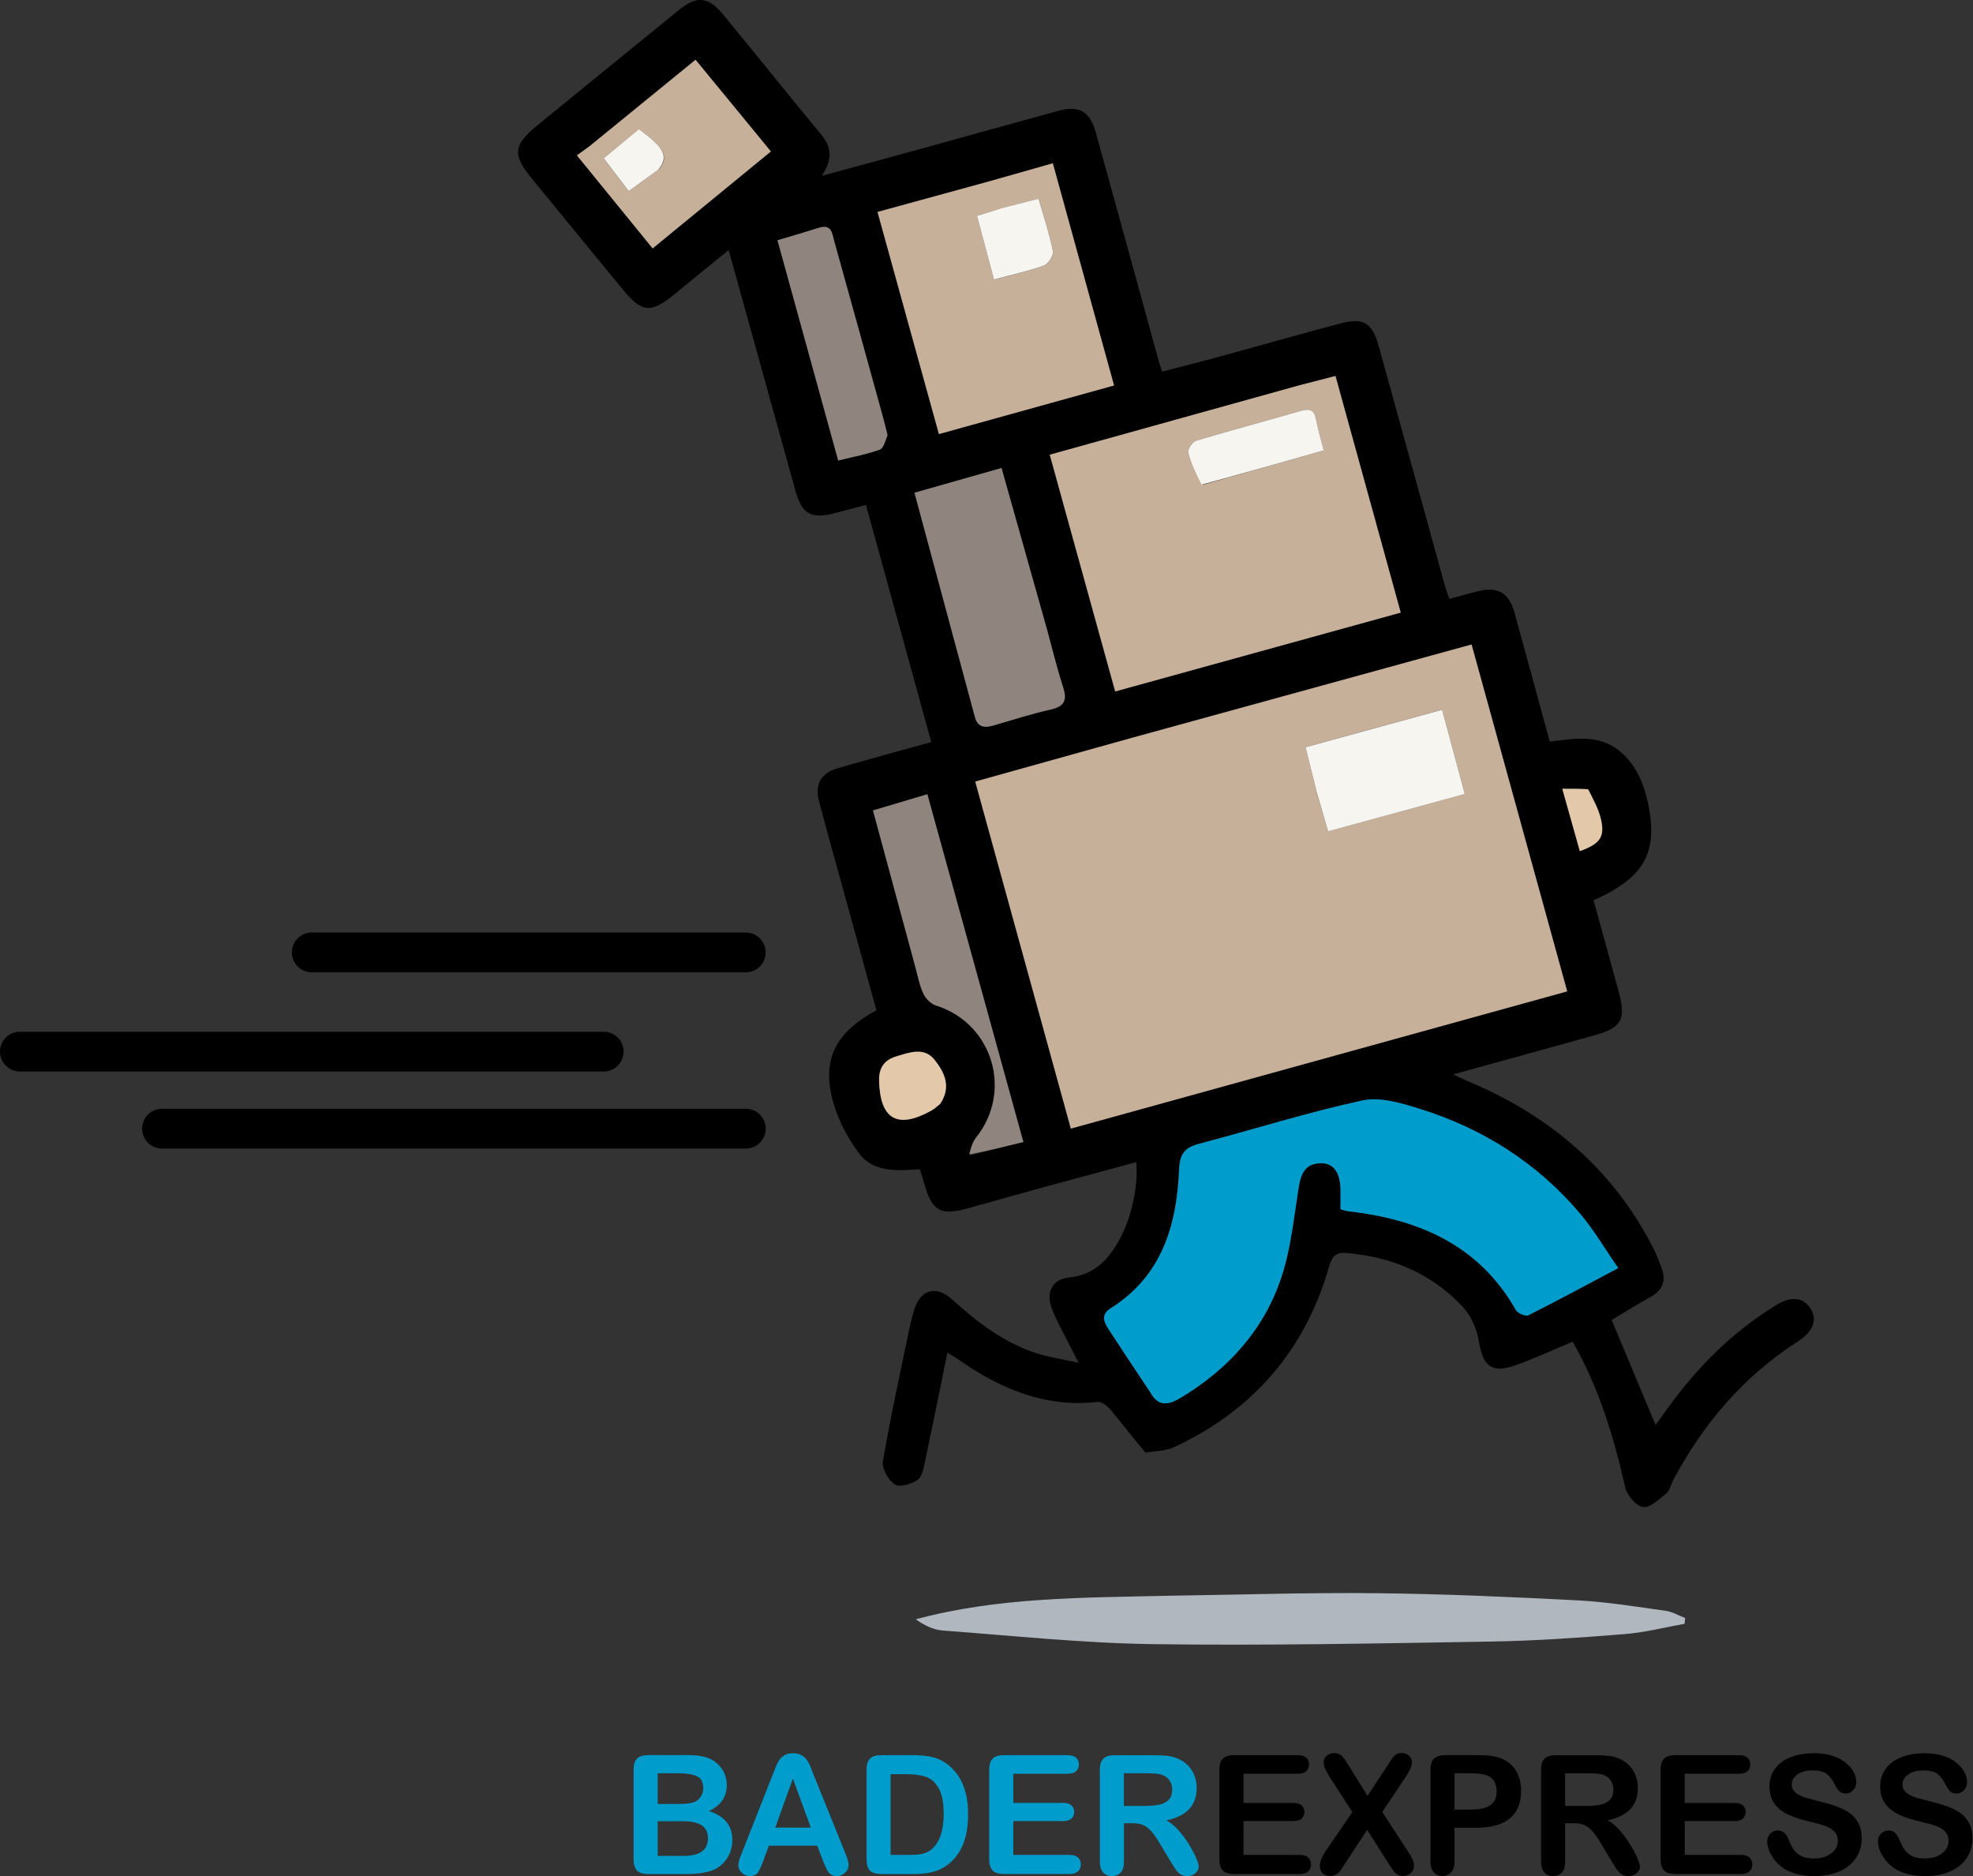<svg width="244" height="232" viewBox="0 0 244 232" fill="none" xmlns="http://www.w3.org/2000/svg">
<rect x="0" y="0" width="244" height="232" fill="#333333" stroke="none"/>
<g clip-path="url(#clip0_2073_566)">
<path d="M141.655 179.635C140.137 177.856 138.808 176.085 137.388 174.39C136.987 173.912 136.284 173.307 135.785 173.364C129.239 174.116 123.678 171.733 118.489 168.098C118.151 167.859 117.786 167.662 117.16 167.282C116.218 171.894 115.339 176.296 114.404 180.683C114.228 181.505 114.06 182.602 113.49 182.996C112.731 183.523 111.268 183.973 110.678 183.586C109.869 183.052 109.04 181.611 109.187 180.725C110.115 175.276 111.311 169.876 112.428 164.456C112.59 163.682 112.78 162.916 112.998 162.157C113.764 159.457 115.733 158.852 117.793 160.729C120.9 163.556 124.205 166.073 128.255 167.374C129.724 167.845 131.278 168.063 133.401 168.527C132.726 167.219 132.311 166.445 131.925 165.665C131.285 164.378 130.554 163.127 130.069 161.784C129.337 159.752 130.167 158.177 132.206 157.98C135.313 157.671 137.085 155.78 138.449 153.291C139.933 150.591 140.797 146.626 140.523 143.708C136.572 144.777 132.663 145.831 128.761 146.9C125.717 147.737 122.679 148.594 119.642 149.438C116.309 150.366 115.262 149.769 114.32 146.415C114.165 145.867 113.982 145.325 113.75 144.594C111.029 144.777 108.034 145.037 106.241 142.632C104.744 140.629 103.492 138.217 102.909 135.799C101.7 130.793 103.471 127.608 108.386 124.936C106.86 119.41 105.32 113.827 103.788 108.245C102.951 105.201 102.086 102.164 101.299 99.105C100.743 96.975 101.489 95.625 103.619 94.999C107.394 93.895 111.198 92.876 115.17 91.765C112.485 82.006 109.82 72.332 107.092 62.44C105.728 62.798 104.505 63.122 103.289 63.445C100.329 64.226 99.175 63.593 98.374 60.689C95.646 50.867 92.918 41.045 90.113 30.921C87.8 32.805 85.599 34.584 83.406 36.391C80.502 38.782 79.377 38.683 77.015 35.793C73.281 31.23 69.541 26.675 65.801 22.126C63.354 19.145 63.459 17.949 66.398 15.552C72.241 10.785 78.083 6.011 83.94 1.251C86.169 -0.555 87.603 -0.436 89.424 1.786C93.488 6.728 97.481 11.72 101.566 16.649C102.853 18.203 103.014 19.707 101.622 21.746C105.967 20.565 109.94 19.496 113.898 18.399C119.565 16.839 125.224 15.257 130.891 13.703C133.457 13 134.793 13.759 135.524 16.403C138.147 25.887 140.748 35.372 143.357 44.856C143.434 45.13 143.539 45.39 143.729 45.953C145.937 45.383 148.123 44.835 150.296 44.244C155.414 42.845 160.519 41.404 165.644 40.026C168.625 39.224 169.694 39.878 170.523 42.859C173.237 52.681 175.944 62.51 178.665 72.339C178.813 72.88 179.016 73.401 179.241 74.062C180.451 73.731 181.541 73.429 182.637 73.148C185.246 72.48 186.603 73.253 187.32 75.84C188.768 81.092 190.188 86.344 191.658 91.716C194.709 91.336 197.69 90.774 200.235 92.834C202.295 94.493 203.258 96.785 203.8 99.302C205.108 105.384 203.399 108.512 197.071 111.332C198.112 115.093 199.167 118.883 200.193 122.686C201.114 126.082 200.545 127.094 197.198 128.03C191.531 129.611 185.864 131.165 179.706 132.867C180.641 133.296 181.224 133.577 181.822 133.83C191.756 138.041 199.518 144.657 204.468 154.367C204.854 155.133 205.171 155.942 205.473 156.743C206.057 158.311 205.677 159.52 204.151 160.371C202.464 161.306 200.833 162.332 199.314 163.239C201.128 167.584 202.893 171.796 204.742 176.218C205.234 175.543 205.754 174.833 206.261 174.123C209.91 169.054 214.255 164.716 219.598 161.433C221.545 160.23 223.029 160.42 223.929 161.861C224.787 163.232 224.21 164.695 222.326 165.904C215.633 170.2 210.655 176.042 206.936 183.017C206.633 183.586 206.493 184.339 206.036 184.711C205.171 185.428 204.053 186.49 203.188 186.364C202.337 186.237 201.22 184.929 200.995 183.959C199.581 177.695 197.753 171.613 194.484 165.918C192.115 166.909 189.802 167.999 187.404 168.843C184.472 169.876 183.404 168.948 182.912 165.953C182.658 164.414 181.941 162.712 180.887 161.594C177.048 157.502 172.162 155.435 166.586 154.957C165.3 154.845 164.765 155.245 164.379 156.588C161.426 166.931 155 174.376 145.283 178.925C144.243 179.424 142.97 179.438 141.655 179.635ZM139.862 91.28C133.528 93.052 127.193 94.816 120.605 96.658C124.571 111.043 128.48 125.245 132.431 139.574C153.066 133.872 173.413 128.248 193.816 122.602C189.83 108.147 185.928 93.994 181.99 79.707C167.859 83.588 154.029 87.392 139.862 91.28ZM160.603 47.682C150.394 50.516 140.193 53.356 129.822 56.239C132.55 66.11 135.222 75.763 137.915 85.515C149.776 82.238 161.433 79.025 173.23 75.763C170.502 65.878 167.845 56.232 165.159 46.501C163.563 46.902 162.248 47.239 160.603 47.682ZM142.33 172.281C143.272 174.102 144.678 173.652 145.972 172.886C151.899 169.349 156.342 164.442 158.501 157.861C159.626 154.43 159.998 150.732 160.561 147.132C160.828 145.431 161.201 143.975 163.204 143.856C164.871 143.764 165.742 144.938 165.778 147.104C165.792 147.941 165.778 148.77 165.778 149.551C166.284 149.684 166.488 149.762 166.692 149.79C175.438 150.774 182.876 153.938 187.474 162.016C187.699 162.417 188.677 162.825 189.014 162.656C192.628 160.842 196.186 158.916 200.13 156.82C198.407 154.339 197.085 152.075 195.419 150.099C190.097 143.807 183.361 139.546 175.529 137.113C173.258 136.41 170.643 135.623 168.456 136.101C161.672 137.577 155.021 139.679 148.299 141.451C146.513 141.922 145.902 142.696 145.817 144.671C145.522 151.547 143.673 157.812 137.381 161.777C136.15 162.55 136.474 163.422 137.057 164.322C138.73 166.895 140.439 169.455 142.33 172.281ZM122.363 22.414C117.828 23.658 113.286 24.903 108.526 26.21C111.093 35.498 113.596 44.561 116.12 53.68C123.558 51.613 130.631 49.651 137.781 47.668C135.208 38.331 132.726 29.311 130.209 20.192C127.509 20.966 125.112 21.648 122.363 22.414ZM129.443 77.668C127.587 71.088 125.731 64.514 123.853 57.877C120.071 58.953 116.605 59.937 113.089 60.935C115.649 70.42 118.109 79.539 120.556 88.657C120.915 89.986 121.779 90.035 122.876 89.712C125.21 89.03 127.53 88.278 129.9 87.751C131.573 87.378 132.009 86.661 131.482 85.037C130.744 82.724 130.167 80.354 129.443 77.668ZM72.789 18.174C72.332 18.505 71.875 18.828 71.341 19.215C74.596 23.215 77.605 26.914 80.706 30.717C85.641 26.668 90.436 22.744 95.33 18.73C92.117 14.814 89.094 11.144 86.014 7.389C81.472 11.095 77.254 14.54 72.789 18.174ZM119.994 142.857C122.117 142.33 124.24 141.796 126.553 141.226C122.567 126.785 118.651 112.604 114.678 98.219C112.211 98.957 110.122 99.576 107.957 100.223C109.757 106.867 111.472 113.23 113.195 119.586C113.497 120.689 113.708 121.85 114.186 122.876C114.467 123.481 115.114 124.149 115.733 124.338C122.743 126.532 125.309 134.941 120.697 140.692C120.261 141.247 120.057 141.993 119.994 142.857ZM109.736 53.658C109.574 53.033 109.419 52.407 109.251 51.788C107.233 44.469 105.215 37.143 103.169 29.831C102.916 28.924 102.86 27.68 101.299 28.172C99.668 28.685 98.029 29.156 96.152 29.719C98.669 38.852 101.165 47.9 103.661 56.956C105.637 56.464 107.268 56.161 108.808 55.606C109.272 55.43 109.469 54.544 109.736 53.658ZM116.359 136.382C117.68 134.399 116.802 132.614 115.606 131.081C114.306 129.422 112.492 130.139 110.854 130.631C109.391 131.067 108.681 132.009 108.723 133.647C108.843 138.393 110.959 139.665 115.121 137.373C115.487 137.177 115.824 136.902 116.359 136.382ZM196.27 97.537C195.321 97.537 194.372 97.537 193.204 97.537C194.006 100.392 194.688 102.817 195.377 105.25C197.915 104.343 198.513 103.471 197.971 101.221C197.676 100.012 197.036 98.873 196.27 97.537Z" fill="black"/>
<path d="M144.516 197.338C153.192 197.219 161.671 196.931 170.143 197.022C178.461 197.106 186.785 197.479 195.095 197.908C198.73 198.098 202.351 198.695 205.965 199.195C206.802 199.307 207.589 199.778 208.398 200.088C208.377 200.327 208.355 200.566 208.341 200.805C205.86 201.248 203.392 201.887 200.889 202.084C195.391 202.52 189.879 202.914 184.367 203.005C170.432 203.23 156.49 203.519 142.562 203.322C133.907 203.202 125.266 202.281 116.619 201.641C115.48 201.557 114.369 201.051 113.258 200.249C123.466 197.5 133.9 197.585 144.516 197.338Z" fill="#B0B7BE"/>
<path d="M140.031 91.231C154.029 87.385 167.851 83.588 181.99 79.7C185.927 93.987 189.83 108.14 193.816 122.595C173.413 128.233 153.059 133.858 132.431 139.567C128.486 125.245 124.57 111.036 120.605 96.651C127.186 94.816 133.527 93.045 140.031 91.231ZM162.867 98.128C163.31 99.625 163.753 101.123 164.245 102.803C169.89 101.264 175.367 99.766 181.154 98.184C180.183 94.577 179.269 91.181 178.348 87.765C172.562 89.353 167.085 90.851 161.454 92.398C161.939 94.352 162.368 96.068 162.867 98.128Z" fill="#C7B099"/>
<path d="M160.765 47.626C162.248 47.239 163.563 46.902 165.159 46.494C167.844 56.225 170.502 65.871 173.23 75.756C161.425 79.018 149.768 82.231 137.915 85.508C135.222 75.756 132.55 66.103 129.822 56.232C140.186 53.356 150.394 50.516 160.765 47.626ZM148.77 59.944C153.706 58.545 158.648 57.139 163.696 55.712C163.317 54.2 162.972 53.04 162.74 51.859C162.522 50.741 162.009 50.481 160.912 50.804C156.581 52.062 152.222 53.209 147.905 54.509C147.448 54.65 146.83 55.585 146.928 55.993C147.273 57.336 147.912 58.615 148.77 59.944Z" fill="#C7B099"/>
<path d="M142.239 172.154C140.446 169.462 138.73 166.895 137.057 164.315C136.474 163.415 136.15 162.543 137.381 161.77C143.68 157.805 145.529 151.54 145.817 144.664C145.902 142.682 146.513 141.908 148.299 141.444C155.028 139.672 161.672 137.57 168.456 136.094C170.65 135.616 173.265 136.403 175.529 137.106C183.361 139.539 190.097 143.799 195.419 150.092C197.085 152.061 198.407 154.332 200.13 156.813C196.186 158.909 192.628 160.835 189.014 162.649C188.677 162.818 187.699 162.41 187.474 162.009C182.883 153.931 175.438 150.767 166.692 149.783C166.488 149.762 166.284 149.677 165.778 149.544C165.778 148.763 165.792 147.934 165.778 147.097C165.742 144.938 164.871 143.757 163.204 143.849C161.201 143.961 160.828 145.424 160.561 147.125C159.998 150.725 159.626 154.423 158.501 157.854C156.342 164.435 151.892 169.342 145.972 172.879C144.678 173.652 143.272 174.102 142.239 172.154Z" fill="#009CCC"/>
<path d="M122.532 22.372C125.105 21.648 127.51 20.959 130.202 20.192C132.712 29.311 135.201 38.331 137.774 47.668C130.624 49.651 123.551 51.613 116.113 53.68C113.596 44.561 111.086 35.498 108.52 26.211C113.286 24.903 117.821 23.658 122.532 22.372ZM123.622 25.831C122.75 26.105 121.885 26.372 120.83 26.703C121.547 29.389 122.229 31.955 122.933 34.57C125.154 33.98 127.179 33.551 129.113 32.848C129.654 32.651 130.329 31.575 130.223 31.048C129.795 28.903 129.091 26.808 128.452 24.587C126.828 24.987 125.386 25.346 123.622 25.831Z" fill="#C7B099"/>
<path d="M129.478 77.837C130.16 80.354 130.743 82.724 131.489 85.037C132.009 86.654 131.58 87.378 129.907 87.751C127.537 88.278 125.217 89.03 122.883 89.712C121.786 90.028 120.921 89.979 120.563 88.657C118.116 79.539 115.655 70.42 113.096 60.935C116.612 59.937 120.071 58.953 123.86 57.877C125.73 64.507 127.587 71.088 129.478 77.837Z" fill="#90847F"/>
<path d="M72.915 18.076C77.254 14.533 81.472 11.095 86.021 7.389C89.1 11.144 92.116 14.814 95.337 18.73C90.443 22.737 85.648 26.668 80.713 30.717C77.619 26.914 74.603 23.215 71.348 19.215C71.882 18.835 72.332 18.505 72.915 18.076ZM81.542 20.881C82.723 19.341 82.196 18.287 79.011 15.981C77.626 17.127 76.213 18.294 74.659 19.581C75.784 21.05 76.789 22.372 77.76 23.644C79.11 22.667 80.206 21.866 81.542 20.881Z" fill="#C7B099"/>
<path d="M119.867 142.752C120.057 141.993 120.261 141.247 120.704 140.692C125.316 134.941 122.749 126.532 115.74 124.338C115.121 124.142 114.474 123.481 114.193 122.876C113.715 121.85 113.497 120.697 113.202 119.586C111.479 113.23 109.757 106.867 107.964 100.223C110.129 99.576 112.217 98.951 114.685 98.219C118.658 112.604 122.574 126.778 126.56 141.226C124.24 141.796 122.117 142.33 119.867 142.752Z" fill="#90847F"/>
<path d="M109.764 53.82C109.476 54.544 109.272 55.43 108.808 55.599C107.275 56.154 105.644 56.457 103.661 56.949C101.165 47.893 98.669 38.845 96.152 29.712C98.029 29.149 99.668 28.678 101.299 28.165C102.867 27.673 102.916 28.917 103.169 29.824C105.215 37.136 107.226 44.462 109.251 51.781C109.419 52.407 109.574 53.033 109.764 53.82Z" fill="#90847F"/>
<path d="M116.267 136.523C115.824 136.902 115.487 137.177 115.114 137.38C110.952 139.672 108.836 138.4 108.716 133.654C108.674 132.016 109.391 131.074 110.846 130.638C112.485 130.146 114.299 129.436 115.599 131.088C116.808 132.614 117.68 134.399 116.267 136.523Z" fill="#E3C9A9"/>
<path d="M196.418 97.615C197.043 98.866 197.676 100.005 197.971 101.228C198.513 103.471 197.915 104.35 195.377 105.257C194.688 102.817 194.006 100.399 193.205 97.544C194.372 97.537 195.321 97.537 196.418 97.615Z" fill="#E3C9A9"/>
<path d="M162.832 97.959C162.368 96.068 161.939 94.352 161.454 92.405C167.085 90.858 172.562 89.361 178.348 87.772C179.269 91.189 180.183 94.584 181.154 98.191C175.367 99.773 169.89 101.264 164.245 102.81C163.753 101.123 163.31 99.625 162.832 97.959Z" fill="#F7F5F0"/>
<path d="M148.608 59.93C147.919 58.608 147.28 57.336 146.935 55.986C146.83 55.585 147.455 54.643 147.912 54.502C152.229 53.209 156.588 52.056 160.919 50.797C162.016 50.481 162.529 50.734 162.747 51.852C162.979 53.033 163.317 54.193 163.703 55.705C158.648 57.146 153.706 58.545 148.608 59.93Z" fill="#F7F5F0"/>
<path d="M123.783 25.768C125.386 25.346 126.835 24.98 128.445 24.579C129.084 26.808 129.787 28.896 130.216 31.041C130.322 31.568 129.647 32.644 129.105 32.84C127.179 33.544 125.154 33.965 122.925 34.563C122.229 31.948 121.54 29.374 120.823 26.696C121.878 26.372 122.75 26.105 123.783 25.768Z" fill="#F7F5F0"/>
<path d="M81.423 20.973C80.206 21.866 79.11 22.66 77.76 23.637C76.79 22.365 75.777 21.043 74.659 19.573C76.213 18.287 77.626 17.12 79.011 15.974C82.196 18.294 82.723 19.341 81.423 20.973Z" fill="#F7F5F0"/>
<path d="M74.659 132.508H2.461C1.104 132.508 0 131.404 0 130.047C0 128.69 1.104 127.587 2.461 127.587H74.659C76.016 127.587 77.12 128.69 77.12 130.047C77.12 131.404 76.016 132.508 74.659 132.508Z" fill="black"/>
<path d="M92.236 142.035H20.037C18.68 142.035 17.577 140.931 17.577 139.574C17.577 138.217 18.68 137.113 20.037 137.113H92.236C93.593 137.113 94.697 138.217 94.697 139.574C94.697 140.931 93.593 142.035 92.236 142.035Z" fill="black"/>
<path d="M92.236 120.24H38.556C37.2 120.24 36.096 119.136 36.096 117.779C36.096 116.422 37.2 115.318 38.556 115.318H92.229C93.586 115.318 94.69 116.422 94.69 117.779C94.69 119.136 93.593 120.24 92.236 120.24Z" fill="black"/>
<path d="M84.657 231.754H80.164C79.517 231.754 79.053 231.606 78.772 231.318C78.498 231.03 78.357 230.566 78.357 229.926V218.874C78.357 218.227 78.498 217.763 78.786 217.475C79.067 217.193 79.532 217.046 80.164 217.046H84.924C85.627 217.046 86.232 217.088 86.752 217.179C87.265 217.264 87.729 217.432 88.137 217.678C88.482 217.882 88.791 218.149 89.058 218.466C89.325 218.782 89.529 219.134 89.67 219.52C89.811 219.907 89.881 220.308 89.881 220.737C89.881 222.206 89.143 223.282 87.673 223.964C89.607 224.576 90.57 225.778 90.57 227.557C90.57 228.379 90.359 229.117 89.937 229.778C89.515 230.439 88.946 230.924 88.236 231.241C87.786 231.43 87.272 231.557 86.689 231.634C86.105 231.712 85.43 231.754 84.657 231.754ZM81.338 219.288V223.085H84.066C84.812 223.085 85.381 223.015 85.789 222.874C86.197 222.733 86.499 222.466 86.717 222.073C86.886 221.791 86.97 221.475 86.97 221.13C86.97 220.385 86.703 219.893 86.176 219.654C85.648 219.408 84.84 219.288 83.757 219.288H81.338ZM84.439 225.222H81.338V229.511H84.537C86.548 229.511 87.554 228.787 87.554 227.339C87.554 226.6 87.293 226.059 86.773 225.722C86.253 225.391 85.472 225.222 84.439 225.222Z" fill="#009CCB"/>
<path d="M101.77 230.088L101.067 228.246H95.09L94.387 230.13C94.113 230.868 93.881 231.36 93.684 231.62C93.487 231.88 93.171 232.007 92.735 232.007C92.362 232.007 92.032 231.866 91.744 231.599C91.456 231.332 91.315 231.016 91.315 230.664C91.315 230.46 91.35 230.256 91.413 230.045C91.484 229.835 91.589 229.532 91.744 229.153L95.505 219.605C95.611 219.331 95.737 219 95.892 218.621C96.04 218.234 96.201 217.917 96.37 217.664C96.539 217.411 96.764 217.207 97.045 217.046C97.319 216.891 97.664 216.814 98.072 216.814C98.486 216.814 98.831 216.891 99.112 217.046C99.386 217.2 99.611 217.404 99.787 217.65C99.956 217.896 100.103 218.164 100.216 218.445C100.335 218.726 100.483 219.106 100.659 219.584L104.498 229.068C104.8 229.792 104.948 230.313 104.948 230.643C104.948 230.988 104.807 231.297 104.519 231.578C104.237 231.859 103.893 232.007 103.492 232.007C103.26 232.007 103.056 231.965 102.888 231.88C102.719 231.796 102.578 231.684 102.466 231.536C102.353 231.388 102.234 231.17 102.1 230.875C101.981 230.58 101.868 230.313 101.77 230.088ZM95.878 226.01H100.272L98.057 219.942L95.878 226.01Z" fill="#009CCB"/>
<path d="M108.983 217.053H112.864C113.876 217.053 114.741 217.144 115.458 217.334C116.183 217.524 116.836 217.875 117.427 218.389C118.96 219.696 119.726 221.693 119.726 224.365C119.726 225.243 119.649 226.052 119.494 226.783C119.339 227.514 119.1 228.168 118.784 228.752C118.46 229.335 118.053 229.863 117.554 230.32C117.16 230.671 116.731 230.959 116.26 231.17C115.789 231.381 115.29 231.536 114.748 231.62C114.207 231.705 113.602 231.754 112.927 231.754H109.046C108.505 231.754 108.097 231.67 107.823 231.508C107.549 231.346 107.373 231.114 107.289 230.819C107.204 230.524 107.162 230.137 107.162 229.659V218.881C107.162 218.241 107.303 217.777 107.591 217.489C107.872 217.2 108.343 217.053 108.983 217.053ZM110.136 219.408V229.385H112.393C112.885 229.385 113.272 229.371 113.553 229.342C113.834 229.314 114.123 229.251 114.425 229.138C114.727 229.026 114.987 228.878 115.205 228.689C116.204 227.845 116.703 226.397 116.703 224.336C116.703 222.888 116.485 221.798 116.049 221.081C115.613 220.357 115.072 219.9 114.432 219.703C113.792 219.506 113.012 219.408 112.105 219.408H110.136Z" fill="#009CCB"/>
<path d="M132.023 219.352H125.316V222.958H131.488C131.945 222.958 132.283 223.057 132.508 223.261C132.733 223.465 132.845 223.732 132.845 224.069C132.845 224.407 132.733 224.674 132.515 224.885C132.297 225.096 131.953 225.201 131.488 225.201H125.316V229.385H132.255C132.726 229.385 133.077 229.49 133.309 229.708C133.548 229.926 133.668 230.214 133.668 230.573C133.668 230.924 133.548 231.206 133.309 231.423C133.07 231.641 132.719 231.747 132.255 231.747H124.162C123.516 231.747 123.045 231.606 122.763 231.318C122.482 231.03 122.334 230.566 122.334 229.926V218.874C122.334 218.445 122.398 218.093 122.524 217.826C122.651 217.559 122.848 217.355 123.122 217.235C123.396 217.109 123.741 217.053 124.162 217.053H132.023C132.501 217.053 132.852 217.158 133.077 217.369C133.309 217.58 133.422 217.854 133.422 218.199C133.422 218.543 133.309 218.824 133.077 219.035C132.852 219.246 132.501 219.352 132.023 219.352Z" fill="#009CCB"/>
<path d="M140.038 225.468H138.998V230.193C138.998 230.812 138.864 231.276 138.59 231.564C138.316 231.859 137.957 232.007 137.514 232.007C137.036 232.007 136.67 231.852 136.41 231.543C136.15 231.234 136.017 230.784 136.017 230.193V218.881C136.017 218.241 136.157 217.777 136.445 217.489C136.734 217.2 137.198 217.06 137.838 217.06H142.682C143.35 217.06 143.919 217.088 144.397 217.144C144.868 217.2 145.297 217.32 145.684 217.489C146.148 217.685 146.556 217.96 146.907 218.318C147.259 218.677 147.533 219.099 147.716 219.577C147.899 220.055 147.99 220.561 147.99 221.095C147.99 222.192 147.681 223.064 147.062 223.725C146.443 224.379 145.508 224.843 144.25 225.117C144.777 225.398 145.283 225.813 145.761 226.361C146.239 226.91 146.675 227.493 147.048 228.112C147.427 228.731 147.723 229.286 147.934 229.785C148.145 230.284 148.25 230.629 148.25 230.812C148.25 231.009 148.187 231.198 148.067 231.388C147.941 231.578 147.772 231.726 147.561 231.838C147.35 231.951 147.097 232.007 146.816 232.007C146.478 232.007 146.197 231.93 145.972 231.775C145.747 231.62 145.55 231.416 145.389 231.177C145.227 230.938 145.002 230.58 144.721 230.116L143.525 228.133C143.097 227.402 142.717 226.846 142.379 226.467C142.042 226.087 141.697 225.827 141.353 225.686C141.001 225.539 140.565 225.468 140.038 225.468ZM141.74 219.288H138.991V223.331H141.655C142.372 223.331 142.97 223.268 143.462 223.148C143.947 223.022 144.32 222.811 144.58 222.516C144.84 222.22 144.967 221.805 144.967 221.285C144.967 220.877 144.861 220.519 144.657 220.209C144.453 219.9 144.165 219.668 143.793 219.513C143.448 219.366 142.766 219.288 141.74 219.288Z" fill="#009CCB"/>
<path d="M160.491 219.352H153.783V222.958H159.956C160.413 222.958 160.751 223.057 160.976 223.261C161.201 223.465 161.313 223.732 161.313 224.069C161.313 224.407 161.201 224.674 160.983 224.885C160.765 225.096 160.42 225.201 159.956 225.201H153.783V229.385H160.723C161.194 229.385 161.545 229.49 161.777 229.708C162.016 229.926 162.136 230.214 162.136 230.573C162.136 230.924 162.016 231.206 161.777 231.423C161.538 231.641 161.187 231.747 160.723 231.747H152.63C151.983 231.747 151.512 231.606 151.231 231.318C150.95 231.03 150.802 230.566 150.802 229.926V218.874C150.802 218.445 150.866 218.093 150.992 217.826C151.119 217.559 151.315 217.355 151.59 217.235C151.864 217.109 152.208 217.053 152.63 217.053H160.491C160.969 217.053 161.32 217.158 161.545 217.369C161.777 217.58 161.89 217.854 161.89 218.199C161.89 218.543 161.777 218.824 161.545 219.035C161.32 219.246 160.962 219.352 160.491 219.352Z" fill="black"/>
<path d="M163.957 228.892L167.247 224.09L164.477 219.816C164.217 219.401 164.02 219.042 163.894 218.747C163.76 218.452 163.697 218.164 163.697 217.889C163.697 217.608 163.823 217.355 164.069 217.13C164.322 216.905 164.625 216.793 164.983 216.793C165.398 216.793 165.721 216.912 165.954 217.158C166.186 217.404 166.502 217.854 166.91 218.515L169.117 222.087L171.473 218.515C171.669 218.213 171.831 217.96 171.972 217.742C172.105 217.531 172.239 217.348 172.366 217.207C172.492 217.067 172.633 216.961 172.794 216.891C172.949 216.821 173.132 216.785 173.343 216.785C173.715 216.785 174.025 216.898 174.257 217.123C174.496 217.348 174.615 217.615 174.615 217.917C174.615 218.367 174.355 218.972 173.842 219.745L170.945 224.076L174.067 228.878C174.348 229.3 174.552 229.652 174.679 229.926C174.805 230.2 174.868 230.467 174.868 230.713C174.868 230.945 174.812 231.163 174.7 231.353C174.587 231.55 174.426 231.698 174.222 231.817C174.018 231.93 173.779 231.986 173.519 231.986C173.237 231.986 172.998 231.93 172.808 231.81C172.612 231.691 172.457 231.55 172.337 231.374C172.218 231.198 171.993 230.861 171.662 230.362L169.075 226.291L166.326 230.481C166.115 230.812 165.961 231.051 165.869 231.184C165.778 231.318 165.672 231.452 165.546 231.578C165.419 231.705 165.264 231.803 165.096 231.88C164.927 231.958 164.716 231.993 164.484 231.993C164.126 231.993 163.823 231.88 163.584 231.663C163.345 231.445 163.226 231.121 163.226 230.699C163.226 230.214 163.472 229.61 163.957 228.892Z" fill="black"/>
<path d="M182.609 226.024H179.881V230.186C179.881 230.784 179.741 231.234 179.459 231.536C179.178 231.845 178.827 232 178.398 232C177.948 232 177.589 231.845 177.315 231.543C177.041 231.241 176.907 230.791 176.907 230.207V218.874C176.907 218.22 177.055 217.749 177.357 217.467C177.66 217.186 178.138 217.046 178.791 217.046H182.609C183.741 217.046 184.606 217.13 185.218 217.306C185.822 217.474 186.342 217.749 186.778 218.135C187.214 218.522 187.552 219 187.777 219.563C188.002 220.125 188.114 220.758 188.114 221.461C188.114 222.958 187.657 224.09 186.729 224.864C185.808 225.644 184.437 226.024 182.609 226.024ZM181.885 219.288H179.881V223.781H181.885C182.588 223.781 183.172 223.711 183.643 223.563C184.114 223.415 184.472 223.176 184.718 222.839C184.964 222.509 185.091 222.066 185.091 221.524C185.091 220.877 184.901 220.35 184.522 219.942C184.1 219.506 183.221 219.288 181.885 219.288Z" fill="black"/>
<path d="M194.604 225.468H193.563V230.193C193.563 230.812 193.422 231.276 193.155 231.564C192.881 231.859 192.523 232.007 192.08 232.007C191.609 232.007 191.236 231.852 190.976 231.543C190.716 231.234 190.582 230.784 190.582 230.193V218.881C190.582 218.241 190.73 217.777 191.011 217.489C191.299 217.2 191.763 217.06 192.403 217.06H197.247C197.915 217.06 198.485 217.088 198.963 217.144C199.434 217.2 199.863 217.32 200.249 217.489C200.713 217.685 201.121 217.96 201.473 218.318C201.824 218.677 202.098 219.099 202.281 219.577C202.464 220.055 202.555 220.561 202.555 221.095C202.555 222.192 202.246 223.064 201.627 223.725C201.009 224.379 200.074 224.843 198.815 225.117C199.342 225.398 199.849 225.813 200.327 226.361C200.805 226.91 201.241 227.493 201.613 228.112C201.993 228.731 202.288 229.286 202.492 229.785C202.703 230.284 202.808 230.629 202.808 230.812C202.808 231.009 202.745 231.198 202.626 231.388C202.499 231.578 202.33 231.726 202.119 231.838C201.909 231.951 201.655 232.007 201.374 232.007C201.044 232.007 200.763 231.93 200.531 231.775C200.298 231.62 200.109 231.416 199.947 231.177C199.785 230.938 199.56 230.58 199.279 230.116L198.084 228.133C197.655 227.402 197.275 226.846 196.938 226.467C196.6 226.087 196.256 225.827 195.911 225.686C195.567 225.539 195.131 225.468 194.604 225.468ZM196.305 219.288H193.556V223.331H196.221C196.938 223.331 197.535 223.268 198.028 223.148C198.513 223.022 198.885 222.811 199.145 222.516C199.406 222.22 199.532 221.805 199.532 221.285C199.532 220.877 199.427 220.519 199.223 220.209C199.019 219.9 198.731 219.668 198.358 219.513C198.014 219.366 197.332 219.288 196.305 219.288Z" fill="black"/>
<path d="M215.056 219.352H208.349V222.958H214.529C214.986 222.958 215.323 223.057 215.548 223.261C215.773 223.465 215.886 223.732 215.886 224.069C215.886 224.407 215.773 224.674 215.555 224.885C215.337 225.096 214.993 225.201 214.536 225.201H208.356V229.385H215.295C215.766 229.385 216.118 229.49 216.35 229.708C216.589 229.926 216.708 230.214 216.708 230.573C216.708 230.924 216.589 231.206 216.35 231.423C216.111 231.641 215.759 231.747 215.295 231.747H207.196C206.549 231.747 206.085 231.606 205.797 231.318C205.515 231.03 205.368 230.566 205.368 229.926V218.874C205.368 218.445 205.431 218.093 205.557 217.826C205.684 217.559 205.881 217.355 206.155 217.235C206.422 217.109 206.774 217.053 207.196 217.053H215.056C215.527 217.053 215.886 217.158 216.111 217.369C216.336 217.58 216.455 217.854 216.455 218.199C216.455 218.543 216.343 218.824 216.111 219.035C215.886 219.246 215.527 219.352 215.056 219.352Z" fill="black"/>
<path d="M230.235 227.339C230.235 228.225 230.003 229.026 229.546 229.736C229.089 230.446 228.421 231.002 227.536 231.402C226.65 231.803 225.609 232.007 224.4 232.007C222.952 232.007 221.749 231.733 220.807 231.184C220.139 230.791 219.598 230.263 219.176 229.603C218.761 228.942 218.55 228.302 218.55 227.683C218.55 227.325 218.677 227.015 218.923 226.755C219.176 226.495 219.492 226.368 219.879 226.368C220.195 226.368 220.463 226.467 220.674 226.671C220.884 226.875 221.074 227.17 221.229 227.564C221.419 228.035 221.616 228.421 221.834 228.738C222.052 229.054 222.354 229.314 222.748 229.518C223.141 229.722 223.662 229.828 224.301 229.828C225.18 229.828 225.897 229.624 226.453 229.209C227.008 228.801 227.282 228.288 227.282 227.669C227.282 227.184 227.135 226.783 226.84 226.481C226.544 226.179 226.158 225.947 225.686 225.785C225.215 225.623 224.583 225.454 223.795 225.272C222.741 225.026 221.855 224.737 221.145 224.407C220.435 224.076 219.865 223.626 219.45 223.057C219.035 222.487 218.824 221.777 218.824 220.927C218.824 220.118 219.042 219.401 219.485 218.768C219.928 218.142 220.568 217.657 221.398 217.32C222.234 216.982 223.219 216.814 224.344 216.814C225.244 216.814 226.024 216.926 226.685 217.151C227.346 217.376 227.887 217.671 228.323 218.044C228.759 218.417 229.075 218.803 229.272 219.211C229.476 219.619 229.574 220.02 229.574 220.406C229.574 220.758 229.448 221.081 229.202 221.363C228.956 221.644 228.639 221.791 228.267 221.791C227.929 221.791 227.669 221.707 227.493 221.538C227.318 221.37 227.121 221.088 226.917 220.702C226.65 220.146 226.326 219.71 225.954 219.401C225.581 219.092 224.976 218.937 224.147 218.937C223.38 218.937 222.762 219.106 222.284 219.443C221.813 219.781 221.581 220.188 221.581 220.659C221.581 220.955 221.658 221.208 221.82 221.419C221.981 221.63 222.199 221.819 222.48 221.967C222.762 222.115 223.043 222.241 223.331 222.326C223.619 222.41 224.09 222.537 224.758 222.705C225.588 222.902 226.34 223.113 227.008 223.345C227.683 223.577 228.253 223.865 228.724 224.196C229.195 224.533 229.56 224.955 229.828 225.461C230.095 225.968 230.235 226.6 230.235 227.339Z" fill="black"/>
<path d="M243.931 227.339C243.931 228.225 243.699 229.026 243.242 229.736C242.785 230.446 242.117 231.002 241.231 231.402C240.345 231.803 239.305 232.007 238.096 232.007C236.647 232.007 235.445 231.733 234.503 231.184C233.835 230.791 233.294 230.263 232.872 229.603C232.457 228.942 232.246 228.302 232.246 227.683C232.246 227.325 232.373 227.015 232.619 226.755C232.872 226.495 233.188 226.368 233.575 226.368C233.891 226.368 234.158 226.467 234.369 226.671C234.58 226.875 234.77 227.17 234.925 227.564C235.115 228.035 235.312 228.421 235.529 228.738C235.747 229.054 236.05 229.314 236.443 229.518C236.837 229.722 237.357 229.828 237.997 229.828C238.876 229.828 239.593 229.624 240.149 229.209C240.704 228.801 240.978 228.288 240.978 227.669C240.978 227.184 240.831 226.783 240.535 226.481C240.24 226.179 239.853 225.947 239.382 225.785C238.911 225.623 238.278 225.454 237.491 225.272C236.436 225.026 235.551 224.737 234.84 224.407C234.13 224.076 233.561 223.626 233.146 223.057C232.731 222.487 232.52 221.777 232.52 220.927C232.52 220.118 232.738 219.401 233.181 218.768C233.624 218.142 234.264 217.657 235.094 217.32C235.93 216.982 236.915 216.814 238.039 216.814C238.939 216.814 239.72 216.926 240.381 217.151C241.042 217.376 241.583 217.671 242.019 218.044C242.455 218.417 242.771 218.803 242.968 219.211C243.172 219.619 243.27 220.02 243.27 220.406C243.27 220.758 243.144 221.081 242.898 221.363C242.652 221.644 242.335 221.791 241.963 221.791C241.625 221.791 241.365 221.707 241.189 221.538C241.013 221.37 240.817 221.088 240.613 220.702C240.346 220.146 240.022 219.71 239.649 219.401C239.277 219.092 238.672 218.937 237.843 218.937C237.076 218.937 236.458 219.106 235.979 219.443C235.508 219.781 235.276 220.188 235.276 220.659C235.276 220.955 235.354 221.208 235.515 221.419C235.677 221.63 235.895 221.819 236.176 221.967C236.458 222.115 236.739 222.241 237.027 222.326C237.315 222.41 237.786 222.537 238.454 222.705C239.284 222.902 240.036 223.113 240.704 223.345C241.379 223.577 241.948 223.865 242.42 224.196C242.891 224.533 243.256 224.955 243.523 225.461C243.791 225.968 243.931 226.6 243.931 227.339Z" fill="black"/>
</g>
<defs>
<clipPath id="clip0_2073_566">
<rect width="243.931" height="232" fill="white"/>
</clipPath>
</defs>
</svg>
